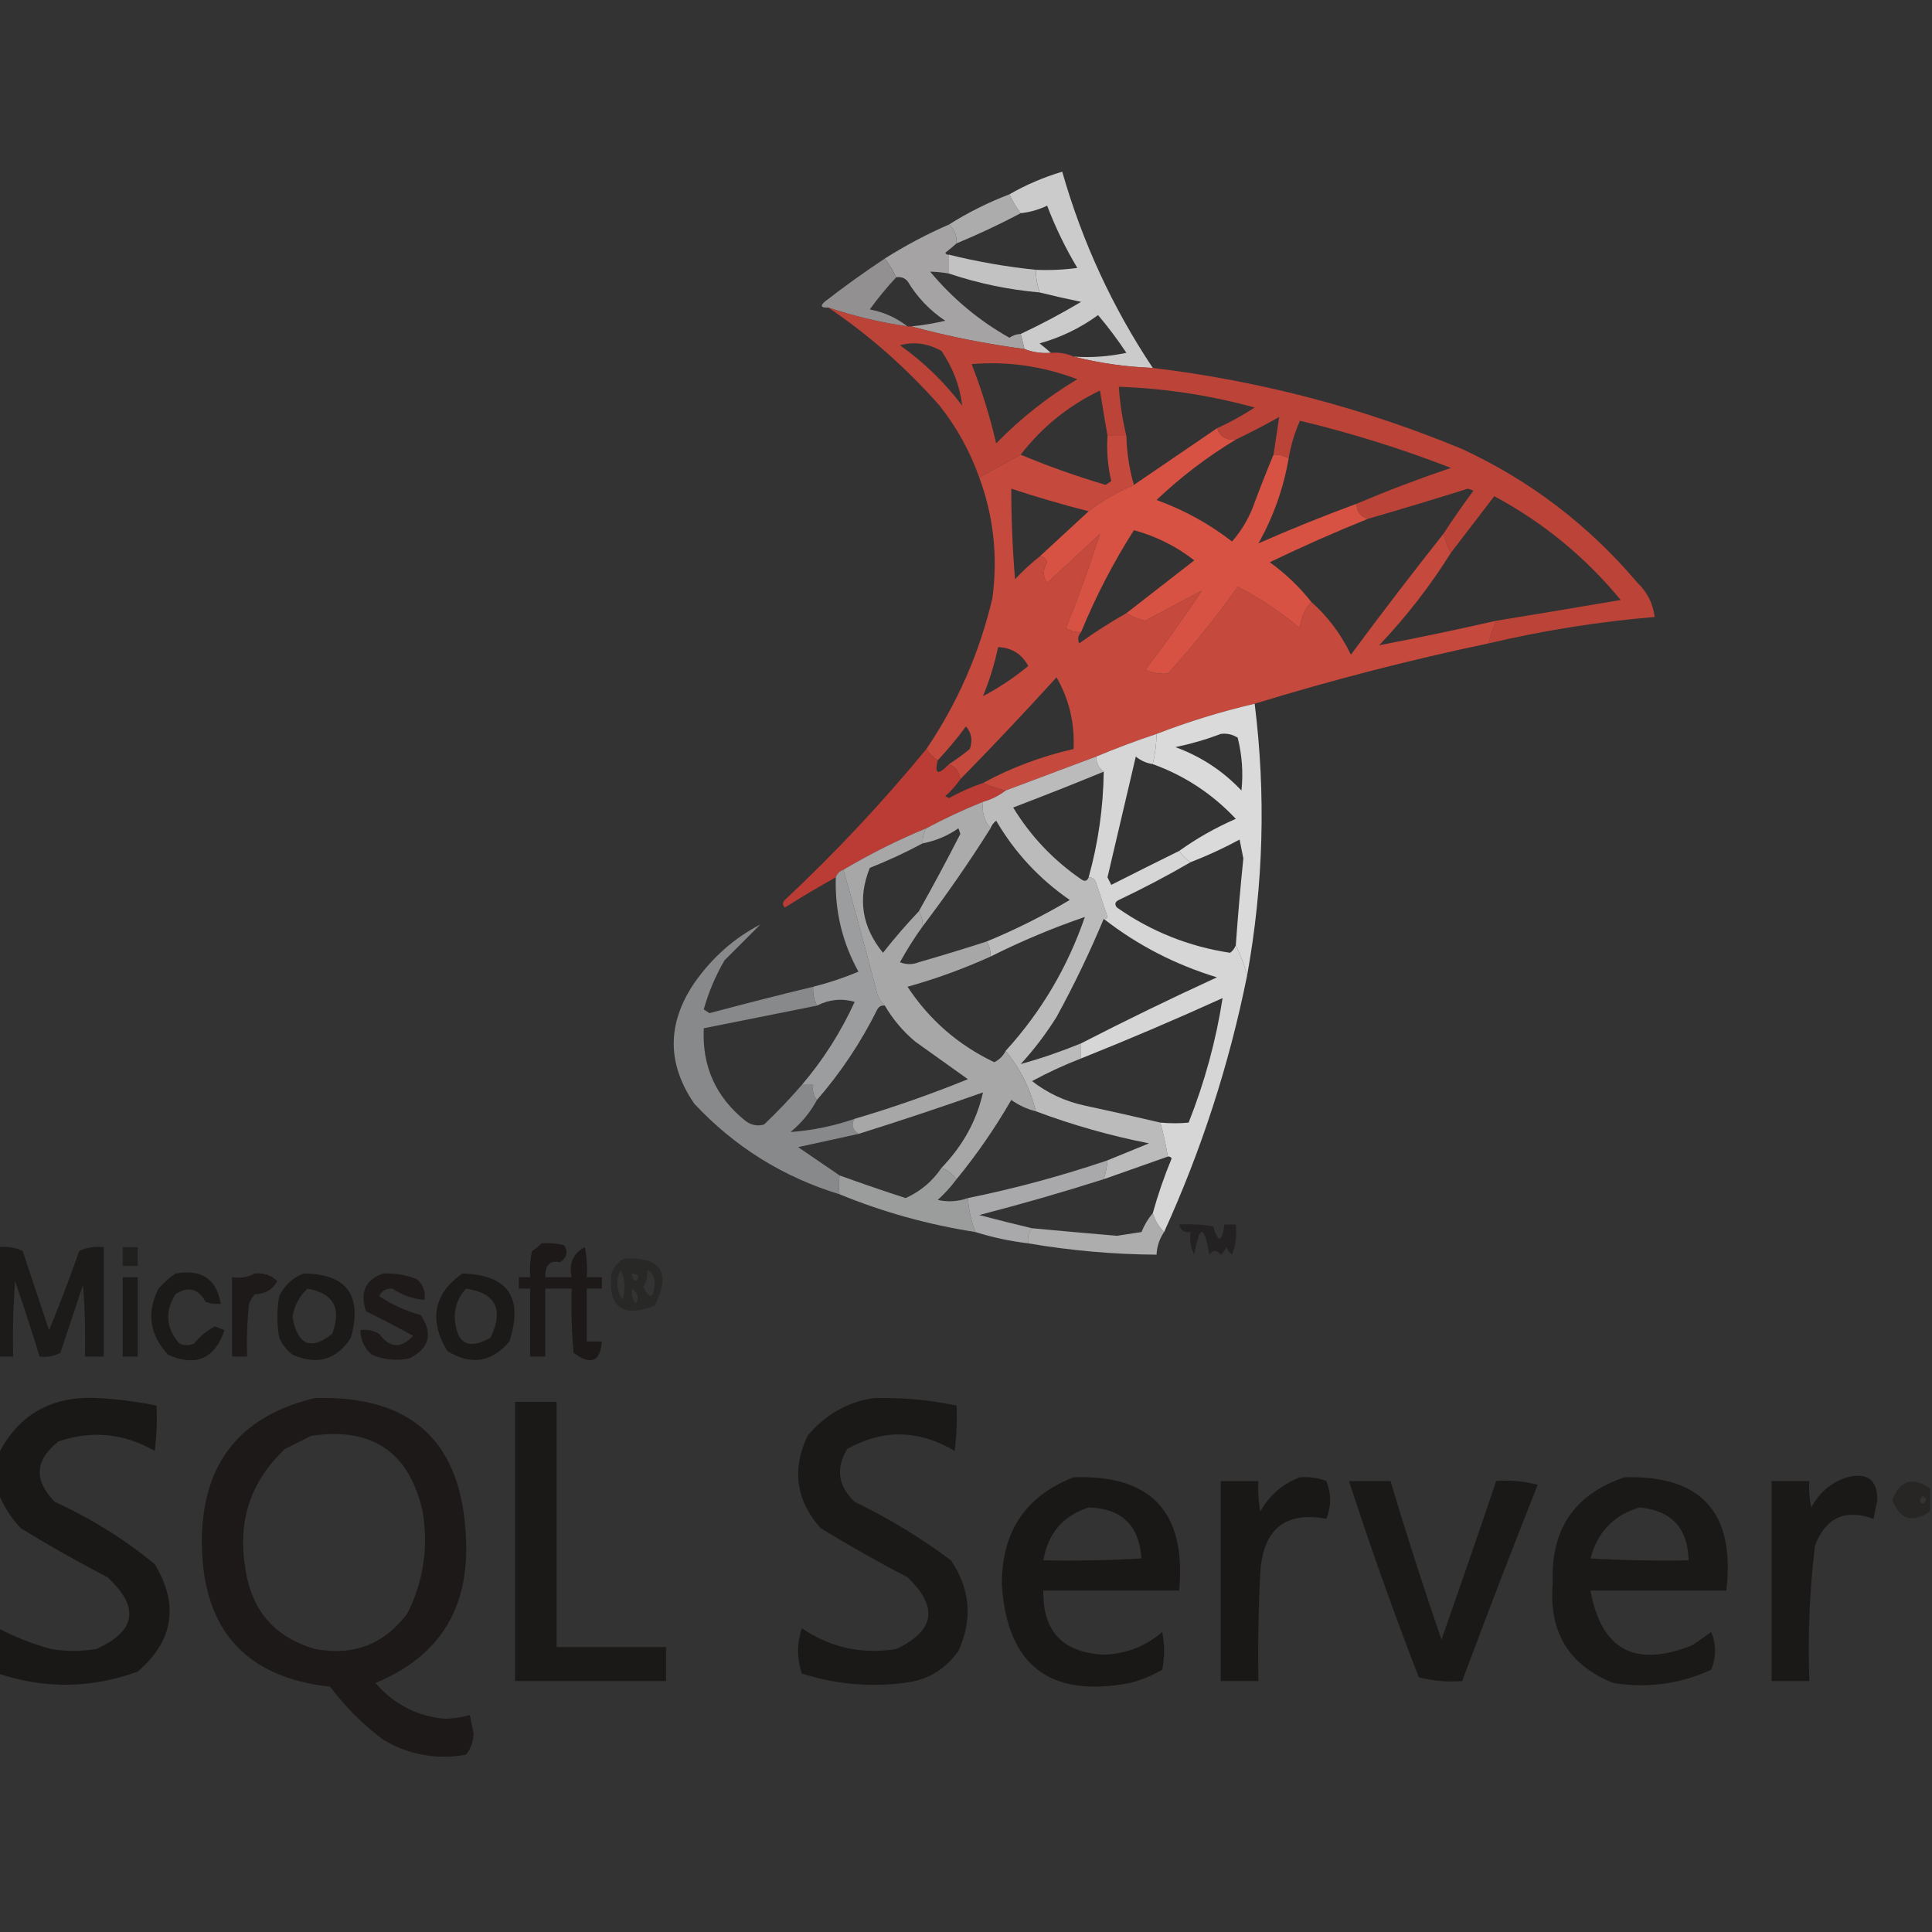 <?xml version="1.0" encoding="UTF-8"?>
<!DOCTYPE svg PUBLIC "-//W3C//DTD SVG 1.1//EN" "http://www.w3.org/Graphics/SVG/1.1/DTD/svg11.dtd">
<svg xmlns="http://www.w3.org/2000/svg" version="1.1" width="512px" height="512px" style="shape-rendering:geometricPrecision; text-rendering:geometricPrecision; image-rendering:optimizeQuality; fill-rule:evenodd; clip-rule:evenodd" xmlns:xlink="http://www.w3.org/1999/xlink">
<rect width="100%" height="100%" fill="#333333" stroke="none"/>
<g><path style="opacity:0.871" fill="#e1e1e1" d="M 305.5,97.5 C 298.263,97.223 291.263,96.223 284.5,94.5C 289.214,94.827 293.88,94.493 298.5,93.5C 296.192,90.025 293.692,86.692 291,83.5C 286.307,86.929 281.141,89.429 275.5,91C 276.571,91.852 277.571,92.685 278.5,93.5C 276.05,93.702 273.717,93.369 271.5,92.5C 271.167,91.167 270.833,89.833 270.5,88.5C 275.899,85.965 281.232,83.132 286.5,80C 282.688,79.204 279.021,78.371 275.5,77.5C 274.85,75.565 274.517,73.565 274.5,71.5C 278.182,71.665 281.848,71.499 285.5,71C 282.36,65.759 279.694,60.259 277.5,54.5C 275.271,55.577 272.937,56.244 270.5,56.5C 269.313,54.928 268.313,53.261 267.5,51.5C 271.877,48.982 276.544,46.982 281.5,45.5C 286.81,64.117 294.81,81.45 305.5,97.5 Z"/></g>
<g><path style="opacity:0.834" fill="#c4c5c6" d="M 267.5,51.5 C 268.313,53.261 269.313,54.928 270.5,56.5C 265.023,59.403 259.357,62.07 253.5,64.5C 253.598,62.447 252.931,60.78 251.5,59.5C 256.516,56.325 261.849,53.659 267.5,51.5 Z"/></g>
<g><path style="opacity:0.954" fill="#c9c9ca" d="M 251.5,67.5 C 259.065,69.372 266.732,70.705 274.5,71.5C 274.517,73.565 274.85,75.565 275.5,77.5C 267.28,76.777 259.28,75.111 251.5,72.5C 251.5,70.833 251.5,69.167 251.5,67.5 Z"/></g>
<g><path style="opacity:0.901" fill="#b1afb0" d="M 251.5,59.5 C 252.931,60.78 253.598,62.447 253.5,64.5C 252.571,65.315 251.571,66.148 250.5,67C 250.728,67.399 251.062,67.565 251.5,67.5C 251.5,69.167 251.5,70.833 251.5,72.5C 249.774,72.185 248.107,72.019 246.5,72C 252.478,79.152 259.478,84.985 267.5,89.5C 268.417,88.873 269.417,88.539 270.5,88.5C 270.833,89.833 271.167,91.167 271.5,92.5C 261.243,91.137 251.243,89.137 241.5,86.5C 244.522,86.196 247.522,85.696 250.5,85C 246.377,82.254 243.043,78.754 240.5,74.5C 239.675,73.614 238.675,73.281 237.5,73.5C 236.692,71.78 235.692,70.113 234.5,68.5C 239.933,65.069 245.6,62.069 251.5,59.5 Z"/></g>
<g><path style="opacity:0.965" fill="#959394" d="M 234.5,68.5 C 235.692,70.113 236.692,71.78 237.5,73.5C 235.001,76.169 232.668,79.002 230.5,82C 234.27,82.722 237.603,84.222 240.5,86.5C 233.349,85.47 226.349,83.803 219.5,81.5C 217.621,81.607 217.288,81.107 218.5,80C 223.712,75.948 229.045,72.115 234.5,68.5 Z"/></g>
<g><path style="opacity:0.897" fill="#cb4539" d="M 219.5,81.5 C 226.349,83.803 233.349,85.47 240.5,86.5C 240.833,86.5 241.167,86.5 241.5,86.5C 251.243,89.137 261.243,91.137 271.5,92.5C 273.717,93.369 276.05,93.702 278.5,93.5C 280.621,93.325 282.621,93.659 284.5,94.5C 291.263,96.223 298.263,97.223 305.5,97.5C 333.832,100.916 361.165,108.083 387.5,119C 405.56,127.382 421.06,139.215 434,154.5C 436.571,156.976 438.071,159.976 438.5,163.5C 423.65,164.753 408.984,167.086 394.5,170.5C 394.971,168.421 395.637,166.421 396.5,164.5C 407.51,162.713 418.51,160.88 429.5,159C 420.116,147.612 408.95,138.445 396,131.5C 392.174,136.474 388.341,141.474 384.5,146.5C 383.691,144.972 383.024,143.306 382.5,141.5C 385.034,137.608 387.7,133.775 390.5,130C 390,129.833 389.5,129.667 389,129.5C 380.178,132.275 371.345,134.941 362.5,137.5C 360.554,136.965 359.554,135.632 359.5,133.5C 367.617,130.067 375.951,126.901 384.5,124C 371.442,118.925 358.108,114.758 344.5,111.5C 343.076,114.721 342.076,118.055 341.5,121.5C 340.292,120.766 338.959,120.433 337.5,120.5C 338.027,117.091 338.527,113.758 339,110.5C 335.192,112.653 331.358,114.653 327.5,116.5C 324.966,116.741 323.3,115.741 322.5,113.5C 325.967,111.933 329.3,110.099 332.5,108C 320.711,104.757 308.711,102.924 296.5,102.5C 296.799,106.928 297.465,111.261 298.5,115.5C 296.833,115.5 295.167,115.5 293.5,115.5C 292.834,111.647 292.167,107.647 291.5,103.5C 283.148,107.508 276.148,113.174 270.5,120.5C 266.833,122.5 263.167,124.5 259.5,126.5C 257.039,119.578 253.539,113.244 249,107.5C 240.16,97.48 230.326,88.813 219.5,81.5 Z M 257.5,96.5 C 266.95,95.684 276.284,97.018 285.5,100.5C 277.614,105.215 270.448,110.881 264,117.5C 262.298,110.235 260.131,103.235 257.5,96.5 Z M 238.5,91.5 C 242.173,90.48 245.84,90.98 249.5,93C 252.543,97.474 254.376,102.307 255,107.5C 250.272,101.27 244.772,95.937 238.5,91.5 Z"/></g>
<g><path style="opacity:0.9" fill="#d54c3e" d="M 293.5,115.5 C 295.167,115.5 296.833,115.5 298.5,115.5C 298.624,120.049 299.291,124.382 300.5,128.5C 295.822,130.522 291.822,132.855 288.5,135.5C 281.589,133.731 274.755,131.731 268,129.5C 267.999,137.491 268.332,145.491 269,153.5C 271.037,151.294 273.203,149.294 275.5,147.5C 276.497,147.47 277.164,147.97 277.5,149C 276.34,150.997 276.34,152.831 277.5,154.5C 275.038,157.464 272.371,160.297 269.5,163C 273.464,164.649 277.131,166.816 280.5,169.5C 281.425,168.643 282.092,167.643 282.5,166.5C 283.708,167.234 285.041,167.567 286.5,167.5C 285.697,168.423 285.53,169.423 286,170.5C 290.068,167.583 294.234,164.917 298.5,162.5C 300.05,163.441 301.716,164.107 303.5,164.5C 298.403,168.225 293.07,171.725 287.5,175C 286.426,175.739 285.759,176.739 285.5,178C 287.504,183.35 289.004,188.85 290,194.5C 294.364,188.646 298.864,182.979 303.5,177.5C 305.379,178.341 307.379,178.675 309.5,178.5C 306.046,183.126 302.379,187.626 298.5,192C 316.462,186.57 334.462,180.903 352.5,175C 349.629,172.297 346.962,169.464 344.5,166.5C 344.707,163.759 345.707,161.426 347.5,159.5C 351.906,163.417 355.406,168.083 358,173.5C 366.03,162.648 374.197,151.982 382.5,141.5C 383.024,143.306 383.691,144.972 384.5,146.5C 379.022,155.269 372.688,163.436 365.5,171C 375.817,169.036 386.15,166.869 396.5,164.5C 395.637,166.421 394.971,168.421 394.5,170.5C 373.582,174.896 352.915,180.229 332.5,186.5C 323.643,188.564 314.976,191.23 306.5,194.5C 301.084,196.305 295.751,198.305 290.5,200.5C 282.5,203.5 274.5,206.5 266.5,209.5C 264.421,209.029 262.421,208.363 260.5,207.5C 268.005,203.424 276.005,200.424 284.5,198.5C 284.837,191.678 283.337,185.345 280,179.5C 271.633,188.698 263.133,197.698 254.5,206.5C 254.229,204.57 253.229,203.236 251.5,202.5C 253.392,201.298 255.226,199.965 257,198.5C 257.82,196.272 257.487,194.272 256,192.5C 253.636,195.69 251.136,198.69 248.5,201.5C 247.306,200.728 246.306,199.728 245.5,198.5C 253.764,186.299 259.597,172.966 263,158.5C 264.471,147.462 263.305,136.795 259.5,126.5C 263.167,124.5 266.833,122.5 270.5,120.5C 277.744,123.531 285.244,126.198 293,128.5C 293.5,128.167 294,127.833 294.5,127.5C 293.567,123.571 293.234,119.571 293.5,115.5 Z M 291.5,141.5 C 288.785,149.931 285.785,158.264 282.5,166.5C 282.092,167.643 281.425,168.643 280.5,169.5C 277.131,166.816 273.464,164.649 269.5,163C 272.371,160.297 275.038,157.464 277.5,154.5C 282.167,150.167 286.833,145.833 291.5,141.5 Z M 344.5,166.5 C 346.962,169.464 349.629,172.297 352.5,175C 334.462,180.903 316.462,186.57 298.5,192C 302.379,187.626 306.046,183.126 309.5,178.5C 316.138,171.229 322.305,163.563 328,155.5C 333.959,158.557 339.459,162.223 344.5,166.5 Z M 318.5,156.5 C 313.745,163.676 308.745,170.676 303.5,177.5C 298.864,182.979 294.364,188.646 290,194.5C 289.004,188.85 287.504,183.35 285.5,178C 285.759,176.739 286.426,175.739 287.5,175C 293.07,171.725 298.403,168.225 303.5,164.5C 308.5,161.833 313.5,159.167 318.5,156.5 Z M 260.5,184.5 C 262.234,180.298 263.567,175.965 264.5,171.5C 268.111,171.639 270.777,173.306 272.5,176.5C 268.754,179.585 264.754,182.251 260.5,184.5 Z"/></g>
<g><path style="opacity:0.953" fill="#df5443" d="M 322.5,113.5 C 323.3,115.741 324.966,116.741 327.5,116.5C 319.95,121.042 312.95,126.375 306.5,132.5C 313.768,135.133 320.435,138.799 326.5,143.5C 328.835,140.834 330.669,137.834 332,134.5C 333.763,129.694 335.596,125.028 337.5,120.5C 338.959,120.433 340.292,120.766 341.5,121.5C 340.125,129.457 337.459,136.957 333.5,144C 341.964,140.277 350.631,136.777 359.5,133.5C 359.554,135.632 360.554,136.965 362.5,137.5C 353.806,141.008 345.139,144.842 336.5,149C 340.668,152.002 344.335,155.502 347.5,159.5C 345.707,161.426 344.707,163.759 344.5,166.5C 339.459,162.223 333.959,158.557 328,155.5C 322.305,163.563 316.138,171.229 309.5,178.5C 307.379,178.675 305.379,178.341 303.5,177.5C 308.745,170.676 313.745,163.676 318.5,156.5C 313.5,159.167 308.5,161.833 303.5,164.5C 301.716,164.107 300.05,163.441 298.5,162.5C 304.47,157.842 310.47,153.175 316.5,148.5C 311.754,144.794 306.421,142.127 300.5,140.5C 295.088,148.986 290.422,157.986 286.5,167.5C 285.041,167.567 283.708,167.234 282.5,166.5C 285.785,158.264 288.785,149.931 291.5,141.5C 286.833,145.833 282.167,150.167 277.5,154.5C 276.34,152.831 276.34,150.997 277.5,149C 277.164,147.97 276.497,147.47 275.5,147.5C 279.833,143.5 284.167,139.5 288.5,135.5C 291.822,132.855 295.822,130.522 300.5,128.5C 307.833,123.5 315.167,118.5 322.5,113.5 Z"/></g>
<g><path style="opacity:0.832" fill="#fcfbfb" d="M 332.5,186.5 C 335.509,210.556 334.842,234.556 330.5,258.5C 329.749,255.754 328.749,253.087 327.5,250.5C 328.046,242.829 328.713,235.162 329.5,227.5C 329.167,225.833 328.833,224.167 328.5,222.5C 324.265,224.785 319.931,226.785 315.5,228.5C 314.272,227.694 313.272,226.694 312.5,225.5C 317.113,222.188 322.113,219.354 327.5,217C 321.304,210.405 313.971,205.571 305.5,202.5C 306.129,199.795 306.463,197.128 306.5,194.5C 314.976,191.23 323.643,188.564 332.5,186.5 Z M 323.5,194.5 C 325.144,194.286 326.644,194.62 328,195.5C 329.162,200.125 329.496,204.792 329,209.5C 324.075,204.287 318.241,200.454 311.5,198C 315.709,197.119 319.709,195.953 323.5,194.5 Z"/></g>
<g><path style="opacity:0.97" fill="#bf3d35" d="M 245.5,198.5 C 246.306,199.728 247.306,200.728 248.5,201.5C 247.588,205.204 248.588,205.538 251.5,202.5C 253.229,203.236 254.229,204.57 254.5,206.5C 253.375,208.129 252.041,209.629 250.5,211C 250.833,211.167 251.167,211.333 251.5,211.5C 254.404,209.88 257.404,208.547 260.5,207.5C 262.421,208.363 264.421,209.029 266.5,209.5C 264.75,210.87 262.75,211.87 260.5,212.5C 255.315,214.594 250.315,216.928 245.5,219.5C 237.883,222.642 230.55,226.308 223.5,230.5C 222.5,230.833 221.833,231.5 221.5,232.5C 216.945,235.029 212.445,237.696 208,240.5C 207.333,239.833 207.333,239.167 208,238.5C 221.466,225.874 233.966,212.541 245.5,198.5 Z"/></g>
<g><path style="opacity:0.822" fill="#c6c5c6" d="M 260.5,212.5 C 260.171,215.228 260.837,217.562 262.5,219.5C 256.857,228.465 250.857,237.132 244.5,245.5C 244.567,244.041 244.234,242.708 243.5,241.5C 247.276,234.784 250.943,227.951 254.5,221C 254.333,220.5 254.167,220 254,219.5C 251.111,221.518 247.945,222.851 244.5,223.5C 244.433,222.041 244.766,220.708 245.5,219.5C 250.315,216.928 255.315,214.594 260.5,212.5 Z"/></g>
<g><path style="opacity:0.836" fill="#d6d6d6" d="M 290.5,200.5 C 290.527,202.199 291.194,203.533 292.5,204.5C 284.568,207.757 276.568,210.923 268.5,214C 273.14,221.606 279.14,227.94 286.5,233C 287.437,233.692 288.103,233.525 288.5,232.5C 289.497,232.47 290.164,232.97 290.5,234C 291.505,237.029 292.505,240.029 293.5,243C 293.272,243.399 292.938,243.565 292.5,243.5C 288.829,252.314 284.662,260.981 280,269.5C 277.217,273.951 274.05,278.117 270.5,282C 275.851,280.505 281.184,278.672 286.5,276.5C 286.5,277.833 286.5,279.167 286.5,280.5C 282.064,282.217 277.731,284.217 273.5,286.5C 277.63,289.715 282.297,291.882 287.5,293C 294.312,294.459 300.979,295.959 307.5,297.5C 308.323,300.461 308.99,303.461 309.5,306.5C 303.828,308.502 298.162,310.502 292.5,312.5C 293.038,310.883 293.371,309.216 293.5,307.5C 297.141,306.015 300.808,304.515 304.5,303C 294.24,300.984 284.24,298.15 274.5,294.5C 273.014,288.474 270.347,283.14 266.5,278.5C 275.927,268.153 282.927,256.32 287.5,243C 279.022,245.898 270.689,249.398 262.5,253.5C 262.567,252.041 262.234,250.708 261.5,249.5C 269.02,246.407 276.354,242.74 283.5,238.5C 275.431,232.932 268.931,225.932 264,217.5C 263.283,218.044 262.783,218.711 262.5,219.5C 260.837,217.562 260.171,215.228 260.5,212.5C 262.75,211.87 264.75,210.87 266.5,209.5C 274.5,206.5 282.5,203.5 290.5,200.5 Z"/></g>
<g><path style="opacity:0.889" fill="#eaeaeb" d="M 306.5,194.5 C 306.463,197.128 306.129,199.795 305.5,202.5C 303.83,202.249 302.33,201.582 301,200.5C 298.5,211.167 296,221.833 293.5,232.5C 293.833,233.167 294.167,233.833 294.5,234.5C 300.534,231.441 306.534,228.441 312.5,225.5C 313.272,226.694 314.272,227.694 315.5,228.5C 309.386,232.059 303.053,235.392 296.5,238.5C 295.479,239.002 295.312,239.668 296,240.5C 305.067,246.855 315.067,250.855 326,252.5C 326.717,251.956 327.217,251.289 327.5,250.5C 328.749,253.087 329.749,255.754 330.5,258.5C 325.765,282.038 318.432,304.704 308.5,326.5C 307.065,325.087 306.065,323.42 305.5,321.5C 306.868,316.561 308.535,311.728 310.5,307C 310.272,306.601 309.938,306.435 309.5,306.5C 308.99,303.461 308.323,300.461 307.5,297.5C 310.212,297.737 312.712,297.737 315,297.5C 319.259,286.741 322.259,275.741 324,264.5C 311.616,270.127 299.116,275.461 286.5,280.5C 286.5,279.167 286.5,277.833 286.5,276.5C 298.317,270.425 310.317,264.592 322.5,259C 311.434,255.635 301.434,250.469 292.5,243.5C 292.938,243.565 293.272,243.399 293.5,243C 292.505,240.029 291.505,237.029 290.5,234C 290.164,232.97 289.497,232.47 288.5,232.5C 291.042,223.376 292.375,214.042 292.5,204.5C 291.194,203.533 290.527,202.199 290.5,200.5C 295.751,198.305 301.084,196.305 306.5,194.5 Z"/></g>
<g><path style="opacity:0.898" fill="#a8a9aa" d="M 223.5,230.5 C 226.648,241.421 229.648,252.421 232.5,263.5C 232.942,264.739 233.609,265.739 234.5,266.5C 233.624,266.369 232.957,266.702 232.5,267.5C 228.135,276.254 222.802,284.254 216.5,291.5C 215.566,290.432 215.232,289.099 215.5,287.5C 214.5,287.5 213.5,287.5 212.5,287.5C 218.155,280.872 222.821,273.539 226.5,265.5C 223.074,264.518 219.741,264.851 216.5,266.5C 215.699,264.958 215.366,263.292 215.5,261.5C 219.588,260.477 223.588,259.143 227.5,257.5C 223.218,249.765 221.218,241.432 221.5,232.5C 221.833,231.5 222.5,230.833 223.5,230.5 Z"/></g>
<g><path style="opacity:0.931" fill="#8f9092" d="M 215.5,261.5 C 215.366,263.292 215.699,264.958 216.5,266.5C 206.5,268.5 196.5,270.5 186.5,272.5C 186.018,282.561 189.684,290.728 197.5,297C 199.044,298.187 200.711,298.52 202.5,298C 206.065,294.604 209.398,291.104 212.5,287.5C 213.5,287.5 214.5,287.5 215.5,287.5C 215.232,289.099 215.566,290.432 216.5,291.5C 214.757,294.75 212.423,297.584 209.5,300C 215.275,299.58 220.942,298.414 226.5,296.5C 225.529,297.962 225.862,299.295 227.5,300.5C 222.181,301.663 216.847,302.829 211.5,304C 215.233,306.523 218.899,309.023 222.5,311.5C 222.255,313.255 222.255,314.922 222.5,316.5C 207.52,311.928 194.687,303.928 184,292.5C 176.727,281.901 176.727,271.234 184,260.5C 188.728,253.754 194.561,248.587 201.5,245C 198.333,248.167 195.167,251.333 192,254.5C 189.609,258.613 187.776,262.946 186.5,267.5C 187,267.833 187.5,268.167 188,268.5C 197.157,266.057 206.324,263.724 215.5,261.5 Z"/></g>
<g><path style="opacity:0.872" fill="#b9b9ba" d="M 245.5,219.5 C 244.766,220.708 244.433,222.041 244.5,223.5C 240.044,225.892 235.377,228.058 230.5,230C 227.233,238.142 228.4,245.642 234,252.5C 237.032,248.641 240.198,244.974 243.5,241.5C 244.234,242.708 244.567,244.041 244.5,245.5C 242.329,248.516 240.329,251.682 238.5,255C 240.167,255.667 241.833,255.667 243.5,255C 249.548,253.261 255.548,251.428 261.5,249.5C 262.234,250.708 262.567,252.041 262.5,253.5C 255.394,256.717 248.06,259.383 240.5,261.5C 246.291,270.289 253.958,276.956 263.5,281.5C 264.855,280.812 265.855,279.812 266.5,278.5C 270.347,283.14 273.014,288.474 274.5,294.5C 272.16,293.914 269.993,292.914 268,291.5C 263.694,298.954 258.86,305.954 253.5,312.5C 252.455,311.122 251.122,310.122 249.5,309.5C 255.193,303.593 258.859,296.926 260.5,289.5C 249.535,293.377 238.535,297.044 227.5,300.5C 225.862,299.295 225.529,297.962 226.5,296.5C 236.649,293.506 246.649,290.006 256.5,286C 251.833,282.667 247.167,279.333 242.5,276C 239.246,273.253 236.58,270.086 234.5,266.5C 233.609,265.739 232.942,264.739 232.5,263.5C 229.648,252.421 226.648,241.421 223.5,230.5C 230.55,226.308 237.883,222.642 245.5,219.5 Z"/></g>
<g><path style="opacity:0.858" fill="#acadae" d="M 249.5,309.5 C 251.122,310.122 252.455,311.122 253.5,312.5C 252.04,314.463 250.373,316.296 248.5,318C 251.221,318.602 253.887,318.435 256.5,317.5C 256.7,320.63 257.366,323.63 258.5,326.5C 246.016,324.556 234.016,321.223 222.5,316.5C 222.255,314.922 222.255,313.255 222.5,311.5C 228.273,313.591 234.106,315.591 240,317.5C 243.932,315.734 247.099,313.067 249.5,309.5 Z"/></g>
<g><path style="opacity:0.849" fill="#bebec0" d="M 293.5,307.5 C 293.371,309.216 293.038,310.883 292.5,312.5C 281.606,315.964 270.606,319.131 259.5,322C 264.278,323.249 268.945,324.416 273.5,325.5C 272.566,326.568 272.232,327.901 272.5,329.5C 267.625,328.915 262.958,327.915 258.5,326.5C 257.366,323.63 256.7,320.63 256.5,317.5C 269.047,314.947 281.38,311.613 293.5,307.5 Z"/></g>
<g><path style="opacity:0.672" fill="#1b1918" d="M 312.5,324.5 C 315.518,324.335 318.518,324.502 321.5,325C 322.832,329.534 323.832,329.367 324.5,324.5C 325.5,324.5 326.5,324.5 327.5,324.5C 327.813,327.247 327.48,329.914 326.5,332.5C 325.808,331.975 325.308,331.308 325,330.5C 324.692,331.308 324.192,331.975 323.5,332.5C 322.5,331.167 321.5,331.167 320.5,332.5C 319.167,324.5 317.833,324.5 316.5,332.5C 315.534,330.604 315.201,328.604 315.5,326.5C 313.821,326.715 312.821,326.048 312.5,324.5 Z"/></g>
<g><path style="opacity:0.788" fill="#cdcdce" d="M 305.5,321.5 C 306.065,323.42 307.065,325.087 308.5,326.5C 307.27,328.297 306.604,330.297 306.5,332.5C 295.075,332.424 283.741,331.424 272.5,329.5C 272.232,327.901 272.566,326.568 273.5,325.5C 280.99,326.199 288.49,326.866 296,327.5C 298.167,327.167 300.333,326.833 302.5,326.5C 303.275,324.604 304.275,322.937 305.5,321.5 Z"/></g>
<g><path style="opacity:0.884" fill="#1a1817" d="M -0.5,330.5 C 1.792,330.244 3.959,330.577 6,331.5C 8.333,338.5 10.667,345.5 13,352.5C 15.853,345.612 18.52,338.612 21,331.5C 23.041,330.577 25.207,330.244 27.5,330.5C 27.5,340.167 27.5,349.833 27.5,359.5C 25.833,359.5 24.167,359.5 22.5,359.5C 22.666,353.158 22.5,346.825 22,340.5C 20,346.5 18,352.5 16,358.5C 14.3,359.406 12.467,359.739 10.5,359.5C 8.444,352.832 6.278,346.165 4,339.5C 3.5,346.158 3.334,352.825 3.5,359.5C 2.167,359.5 0.833,359.5 -0.5,359.5C -0.5,349.833 -0.5,340.167 -0.5,330.5 Z"/></g>
<g><path style="opacity:0.718" fill="#1a1917" d="M 32.5,330.5 C 33.833,330.5 35.167,330.5 36.5,330.5C 36.5,332.167 36.5,333.833 36.5,335.5C 35.167,335.5 33.833,335.5 32.5,335.5C 32.5,333.833 32.5,332.167 32.5,330.5 Z"/></g>
<g><path style="opacity:0.934" fill="#1b1817" d="M 143.5,329.5 C 145.527,329.338 147.527,329.505 149.5,330C 150.603,331.68 150.27,333.18 148.5,334.5C 145.757,333.899 144.424,335.233 144.5,338.5C 146.833,338.5 149.167,338.5 151.5,338.5C 150.697,334.831 151.864,332.164 155,330.5C 155.497,333.146 155.664,335.813 155.5,338.5C 156.833,338.5 158.167,338.5 159.5,338.5C 159.5,339.5 159.5,340.5 159.5,341.5C 158.167,341.5 156.833,341.5 155.5,341.5C 155.5,346.167 155.5,350.833 155.5,355.5C 156.833,355.5 158.167,355.5 159.5,355.5C 159.079,360.914 156.579,361.914 152,358.5C 151.501,352.843 151.334,347.176 151.5,341.5C 149.167,341.5 146.833,341.5 144.5,341.5C 144.5,347.5 144.5,353.5 144.5,359.5C 143.167,359.5 141.833,359.5 140.5,359.5C 140.5,353.5 140.5,347.5 140.5,341.5C 139.5,341.5 138.5,341.5 137.5,341.5C 137.5,340.5 137.5,339.5 137.5,338.5C 138.5,338.5 139.5,338.5 140.5,338.5C 140.337,336.143 140.503,333.81 141,331.5C 141.995,330.934 142.828,330.267 143.5,329.5 Z"/></g>
<g><path style="opacity:0.907" fill="#1a1817" d="M 46.5,337.5 C 53.379,336.251 57.379,338.918 58.5,345.5C 57.127,345.657 55.793,345.49 54.5,345C 52.525,341.451 49.859,340.785 46.5,343C 43.633,347.591 43.966,351.924 47.5,356C 48.833,356.667 50.167,356.667 51.5,356C 53.028,354.087 54.862,352.587 57,351.5C 57.833,351.833 58.667,352.167 59.5,352.5C 56.917,360.123 51.917,362.29 44.5,359C 39.623,353.638 38.789,347.804 42,341.5C 43.397,339.93 44.897,338.596 46.5,337.5 Z"/></g>
<g><path style="opacity:0.903" fill="#1b1817" d="M 67.5,337.5 C 69.827,337.247 71.827,337.914 73.5,339.5C 72.245,341.78 70.245,342.947 67.5,343C 66.874,343.75 66.374,344.584 66,345.5C 65.501,350.155 65.334,354.821 65.5,359.5C 64.167,359.5 62.833,359.5 61.5,359.5C 61.5,352.5 61.5,345.5 61.5,338.5C 63.735,338.795 65.735,338.461 67.5,337.5 Z"/></g>
<g><path style="opacity:0.904" fill="#1a1817" d="M 80.5,337.5 C 91.898,337.583 96.064,343.25 93,354.5C 89.22,360.39 84.053,361.89 77.5,359C 75.951,357.786 74.784,356.286 74,354.5C 73.333,350.833 73.333,347.167 74,343.5C 75.436,340.558 77.603,338.558 80.5,337.5 Z M 81.5,341.5 C 88.436,342.763 90.603,346.763 88,353.5C 82.382,357.977 78.882,356.477 77.5,349C 77.994,345.992 79.327,343.492 81.5,341.5 Z"/></g>
<g><path style="opacity:0.894" fill="#1b1817" d="M 101.5,337.5 C 104.607,337.351 107.607,337.851 110.5,339C 112.155,340.444 112.822,342.278 112.5,344.5C 109.395,344.218 106.562,343.218 104,341.5C 102.338,341.388 101.171,342.054 100.5,343.5C 103.807,345.724 107.473,347.391 111.5,348.5C 114.812,353.462 113.812,357.295 108.5,360C 105.072,360.701 101.738,360.368 98.5,359C 96.549,357.266 95.549,355.099 95.5,352.5C 97.288,352.215 98.955,352.548 100.5,353.5C 103.256,357.281 106.256,357.448 109.5,354C 105.382,351.76 101.215,349.593 97,347.5C 95.315,342.487 96.815,339.154 101.5,337.5 Z"/></g>
<g><path style="opacity:0.897" fill="#1a1817" d="M 122.5,337.5 C 134.627,337.811 138.794,343.811 135,355.5C 130.261,361.082 124.761,361.915 118.5,358C 113.603,349.713 114.936,342.88 122.5,337.5 Z M 123.5,341.5 C 131.403,342.668 133.57,347.001 130,354.5C 124.035,357.901 120.868,356.068 120.5,349C 120.548,346.078 121.548,343.578 123.5,341.5 Z"/></g>
<g><path style="opacity:0.877" fill="#1a1817" d="M 32.5,338.5 C 33.833,338.5 35.167,338.5 36.5,338.5C 36.5,345.5 36.5,352.5 36.5,359.5C 35.167,359.5 33.833,359.5 32.5,359.5C 32.5,352.5 32.5,345.5 32.5,338.5 Z"/></g>
<g><path style="opacity:0.416" fill="#191817" d="M 165.5,333.5 C 175.247,333.085 177.913,337.252 173.5,346C 164.956,349.322 161.123,346.489 162,337.5C 162.69,335.65 163.856,334.316 165.5,333.5 Z M 167.5,341.5 C 169.088,342.635 169.421,343.969 168.5,345.5C 167.571,344.311 167.238,342.978 167.5,341.5 Z M 167.5,337.5 C 169.337,337.639 169.67,338.306 168.5,339.5C 167.702,339.043 167.369,338.376 167.5,337.5 Z M 171.5,336.5 C 172.993,337.312 173.66,338.645 173.5,340.5C 173.127,344.297 172.127,344.464 170.5,341C 171.38,339.644 171.714,338.144 171.5,336.5 Z M 164.5,336.5 C 165.634,338.966 165.801,341.633 165,344.5C 163.304,341.881 163.137,339.214 164.5,336.5 Z"/></g>
<g><path style="opacity:0.972" fill="#1a1817" d="M -0.5,443.5 C -0.5,439.5 -0.5,435.5 -0.5,431.5C 3.923,433.81 8.589,435.644 13.5,437C 17.5,437.667 21.5,437.667 25.5,437C 36.092,432.283 37.092,425.949 28.5,418C 20.671,413.92 13.005,409.587 5.5,405C 2.837,402.157 0.837,398.991 -0.5,395.5C -0.5,392.167 -0.5,388.833 -0.5,385.5C 4.864,374.84 13.697,369.84 26,370.5C 31.227,370.788 36.394,371.455 41.5,372.5C 41.666,376.514 41.499,380.514 41,384.5C 32.805,379.828 24.305,378.995 15.5,382C 9.231,386.903 8.898,392.236 14.5,398C 24.089,402.373 32.923,407.873 41,414.5C 47.499,425.327 45.999,434.827 36.5,443C 24.248,447.469 11.915,447.636 -0.5,443.5 Z"/></g>
<g><path style="opacity:0.965" fill="#1b1817" d="M 83.5,370.5 C 109.242,369.742 122.575,382.242 123.5,408C 124.312,426.401 116.312,439.068 99.5,446C 104.425,451.712 110.591,454.878 118,455.5C 120.225,455.435 122.392,455.102 124.5,454.5C 124.833,456.167 125.167,457.833 125.5,459.5C 125.387,461.641 124.72,463.475 123.5,465C 115.652,466.403 108.319,465.07 101.5,461C 96.167,457 91.5,452.333 87.5,447C 65.224,444.553 53.891,432.053 53.5,409.5C 53.228,388.3 63.228,375.3 83.5,370.5 Z M 82.5,380.5 C 98.601,378.122 108.435,384.789 112,400.5C 113.584,409.989 112.25,418.989 108,427.5C 101.908,435.742 93.742,438.909 83.5,437C 72.732,433.892 66.565,426.725 65,415.5C 62.919,403.076 66.419,392.576 75.5,384C 77.925,382.787 80.258,381.621 82.5,380.5 Z"/></g>
<g><path style="opacity:0.963" fill="#1a1817" d="M 231.5,370.5 C 238.925,370.302 246.258,370.968 253.5,372.5C 253.666,376.514 253.499,380.514 253,384.5C 243.451,378.855 233.951,378.689 224.5,384C 221.433,389.2 222.1,393.867 226.5,398C 235.527,402.372 244.027,407.539 252,413.5C 257.149,421.098 257.815,429.098 254,437.5C 250.456,442.522 245.623,445.356 239.5,446C 230.286,447.156 221.286,446.323 212.5,443.5C 211.167,439.5 211.167,435.5 212.5,431.5C 220.074,436.643 228.407,438.476 237.5,437C 247.767,432.185 248.767,425.852 240.5,418C 232.671,413.92 225.004,409.587 217.5,405C 210.952,397.666 209.785,389.499 214,380.5C 218.669,374.921 224.502,371.588 231.5,370.5 Z"/></g>
<g><path style="opacity:0.976" fill="#1b1918" d="M 136.5,371.5 C 140.167,371.5 143.833,371.5 147.5,371.5C 147.5,393.167 147.5,414.833 147.5,436.5C 157.167,436.5 166.833,436.5 176.5,436.5C 176.5,439.5 176.5,442.5 176.5,445.5C 163.167,445.5 149.833,445.5 136.5,445.5C 136.5,420.833 136.5,396.167 136.5,371.5 Z"/></g>
<g><path style="opacity:0.971" fill="#1a1817" d="M 284.5,391.5 C 305.072,390.744 314.405,400.744 312.5,421.5C 300.5,421.5 288.5,421.5 276.5,421.5C 276.299,432.3 281.632,437.967 292.5,438.5C 298.386,438.305 303.553,436.305 308,432.5C 308.667,435.833 308.667,439.167 308,442.5C 305.345,444.053 302.512,445.22 299.5,446C 278.248,450.065 266.915,441.398 265.5,420C 265.404,405.974 271.737,396.474 284.5,391.5 Z M 288.5,399.5 C 297.241,399.74 301.907,404.24 302.5,413C 293.84,413.5 285.173,413.666 276.5,413.5C 277.722,406.357 281.722,401.69 288.5,399.5 Z"/></g>
<g><path style="opacity:0.971" fill="#1a1817" d="M 344.5,391.5 C 346.92,391.292 349.253,391.626 351.5,392.5C 352.833,395.833 352.833,399.167 351.5,402.5C 340.647,400.495 334.813,405.161 334,416.5C 333.5,426.161 333.334,435.828 333.5,445.5C 330.167,445.5 326.833,445.5 323.5,445.5C 323.5,427.833 323.5,410.167 323.5,392.5C 326.833,392.5 330.167,392.5 333.5,392.5C 333.336,395.187 333.503,397.854 334,400.5C 336.489,396.168 339.989,393.168 344.5,391.5 Z"/></g>
<g><path style="opacity:0.962" fill="#1a1817" d="M 430.5,391.5 C 450.908,390.892 459.908,400.892 457.5,421.5C 445.5,421.5 433.5,421.5 421.5,421.5C 424.33,437.254 433.33,442.087 448.5,436C 450.167,434.833 451.833,433.667 453.5,432.5C 454.833,435.833 454.833,439.167 453.5,442.5C 445.244,446.294 436.577,447.46 427.5,446C 415.696,441.247 410.363,432.414 411.5,419.5C 410.921,405.289 417.254,395.956 430.5,391.5 Z M 434.5,399.5 C 442.971,400.304 447.304,404.971 447.5,413.5C 438.827,413.666 430.16,413.5 421.5,413C 423.385,405.951 427.718,401.451 434.5,399.5 Z"/></g>
<g><path style="opacity:0.957" fill="#1a1817" d="M 357.5,392.5 C 361.167,392.5 364.833,392.5 368.5,392.5C 372.705,406.581 377.205,420.581 382,434.5C 386.943,420.502 391.777,406.502 396.5,392.5C 400.226,392.177 403.893,392.511 407.5,393.5C 400.627,410.791 393.96,428.124 387.5,445.5C 383.563,445.793 379.73,445.46 376,444.5C 369.324,427.304 363.158,409.97 357.5,392.5 Z"/></g>
<g><path style="opacity:0.966" fill="#1a1817" d="M 489.5,391.5 C 494.868,390.166 497.535,392.166 497.5,397.5C 497.167,399.167 496.833,400.833 496.5,402.5C 489.044,399.812 483.878,402.145 481,409.5C 479.562,421.424 479.062,433.424 479.5,445.5C 476.167,445.5 472.833,445.5 469.5,445.5C 469.5,427.833 469.5,410.167 469.5,392.5C 472.833,392.5 476.167,392.5 479.5,392.5C 479.337,394.857 479.503,397.19 480,399.5C 482.161,395.495 485.328,392.829 489.5,391.5 Z"/></g>
<g><path style="opacity:0.494" fill="#1b1918" d="M 511.5,394.5 C 511.5,396.5 511.5,398.5 511.5,400.5C 506.837,403.77 503.504,402.77 501.5,397.5C 503.553,392.223 506.887,391.223 511.5,394.5 Z M 509.5,396.5 C 510.773,397.077 510.773,397.743 509.5,398.5C 508.537,398.03 508.537,397.363 509.5,396.5 Z"/></g>
</svg>
